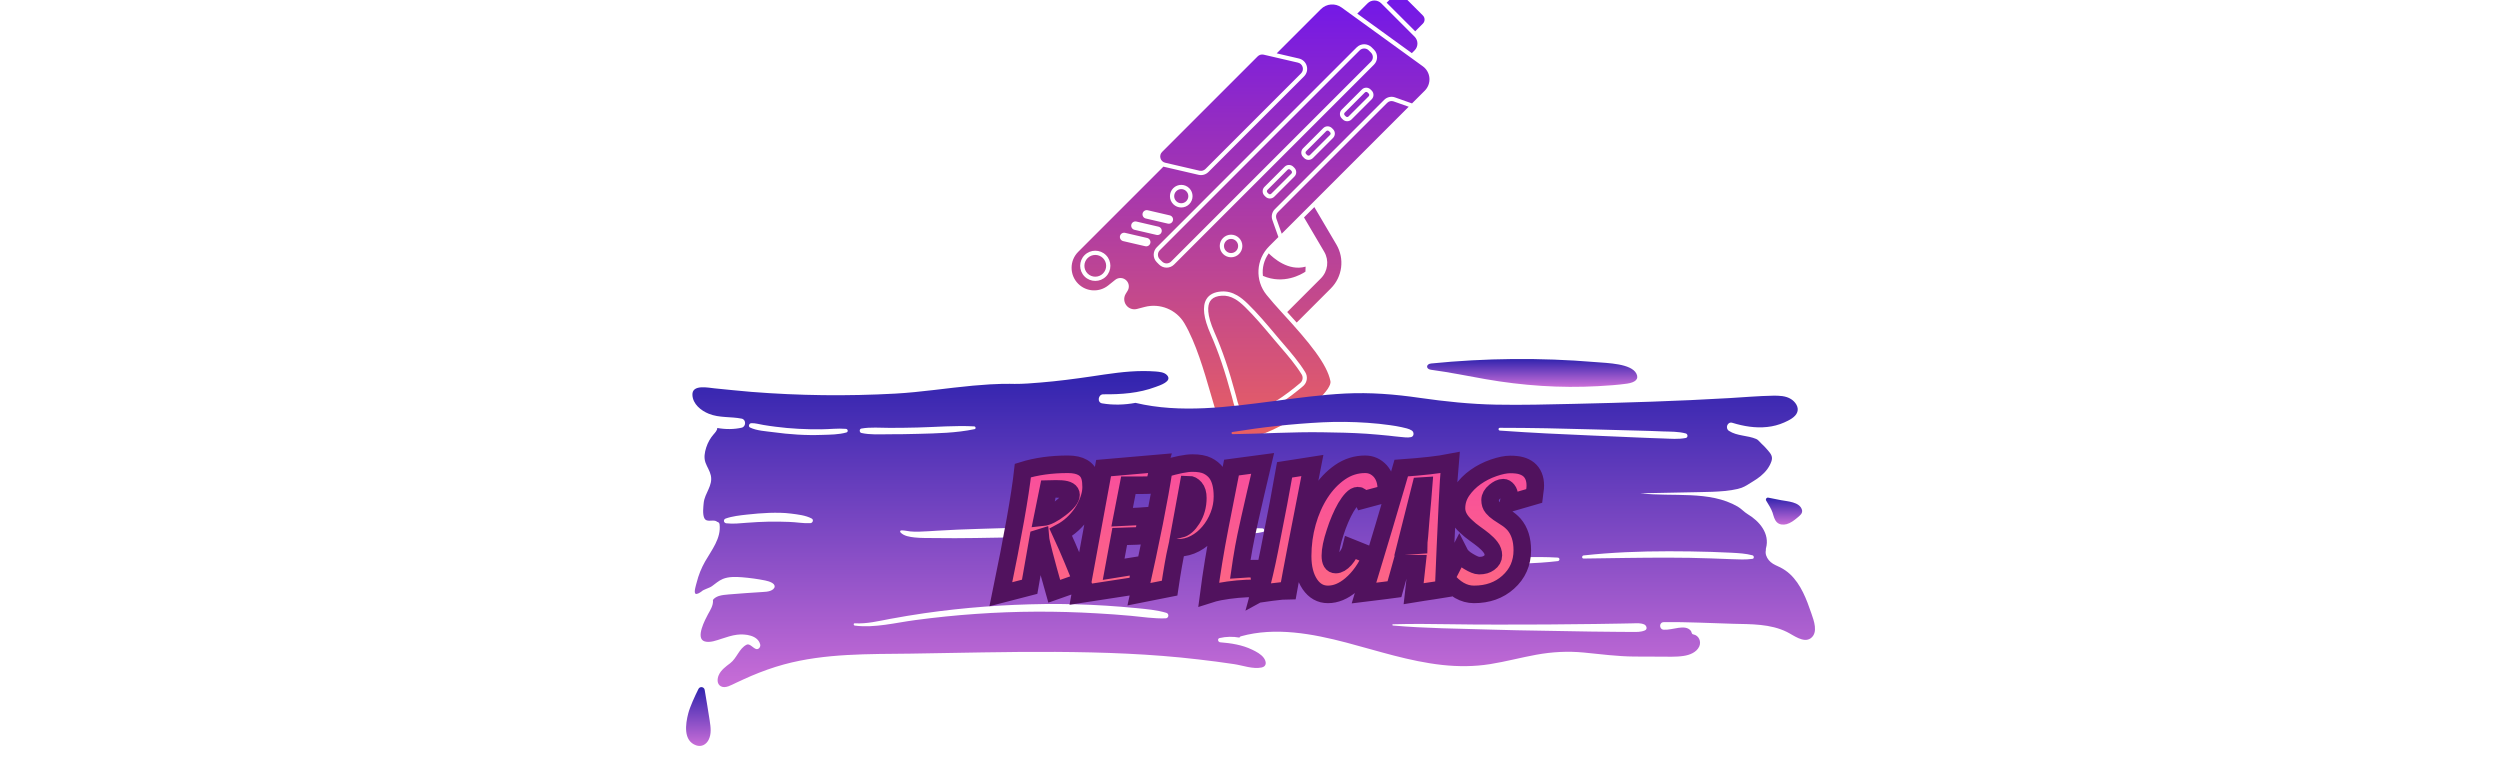 <?xml version="1.0" encoding="UTF-8" standalone="no" ?>
<!DOCTYPE svg PUBLIC "-//W3C//DTD SVG 1.1//EN" "http://www.w3.org/Graphics/SVG/1.1/DTD/svg11.dtd">
<svg xmlns="http://www.w3.org/2000/svg" xmlns:xlink="http://www.w3.org/1999/xlink" version="1.1" width="680" height="210" viewBox="250 200 800 510" xml:space="preserve">
<desc>Created with Fabric.js 4.4.0</desc>
<defs>
</defs>
<g transform="matrix(1 0 0 1 640 512)" id="background-logo"  >
<rect style="stroke: none; stroke-width: 0; stroke-dasharray: none; stroke-linecap: butt; stroke-dashoffset: 0; stroke-linejoin: miter; stroke-miterlimit: 4; fill: rgb(255,255,255); fill-opacity: 0; fill-rule: nonzero; opacity: 1;"  paint-order="stroke"  x="-640" y="-512" rx="0" ry="0" width="1280" height="1024" />
</g>
<g transform="matrix(0.981 0 0 0.981 650.352 342.768)" id="shape-61b100f0-fdb9-42e5-83db-8fd776a85809"  >
<g style=""  paint-order="stroke"   >
		<g transform="matrix(1 0 0 1 0 0)" id="path-01_00000047748013155569152400000011087026085815468980_"  >
<linearGradient id="SVGID_86080" gradientUnits="userSpaceOnUse" gradientTransform="matrix(1 0 0 1 768.251 247)"  x1="0" y1="0" x2="0" y2="300">
<stop offset="0%" style="stop-color:rgb(113,23,234);stop-opacity: 1"/>
<stop offset="100%" style="stop-color:rgb(234,96,96);stop-opacity: 1"/>
</linearGradient>
<path style="stroke: none; stroke-width: 1; stroke-dasharray: none; stroke-linecap: butt; stroke-dashoffset: 0; stroke-linejoin: miter; stroke-miterlimit: 4; fill: url(#SVGID_86080); fill-rule: nonzero; opacity: 1;"  paint-order="stroke"  transform=" translate(-888.745, -397)" d="M 897.084 437.222 C 896.455 431.959 897.787 426.539 901 422.06 C 903.916 425.031 914.182 434.315 925.83 431.019 L 925.715 434.398 C 923.096 436.159 911.107 443.27 897.084 437.222 z M 789.383 425.276 C 786.527 422.419 781.879 422.42 779.023 425.276 C 776.167 428.132 776.166 432.779 779.023 435.636 C 781.88 438.493 786.528 438.493 789.384 435.637 C 792.24 432.781 792.24 428.132 789.383 425.276 z M 845.463 380.198 C 843.606 378.342 840.584 378.342 838.728 380.199 C 836.871 382.056 836.87 385.078 838.727 386.934 C 840.584 388.792 843.606 388.791 845.463 386.934 C 847.32 385.078 847.32 382.056 845.463 380.198 z M 952.169 329.146 L 952.902 329.878 C 953.408 330.384 954.232 330.384 954.738 329.878 L 968.306 316.31 C 968.811 315.805 968.811 314.98 968.306 314.475 L 967.573 313.742 C 967.068 313.236 966.243 313.236 965.737 313.742 L 952.169 327.31 C 951.664 327.816 951.664 328.64 952.169 329.146 z M 913.437 461.588 C 915.676 464.033 917.81 466.393 919.83 468.666 L 942.808 445.688 C 950.645 437.852 952.19 425.702 946.566 416.147 L 931.71 390.915 L 924.751 397.873 L 938.352 420.979 C 941.779 426.79 940.843 434.182 936.072 438.952 L 913.437 461.588 z M 909.74 408.851 L 995.248 323.342 L 985.066 319.737 C 983.576 319.211 981.892 319.592 980.776 320.708 L 907.106 394.378 C 905.988 395.496 905.607 397.179 906.135 398.668 L 909.74 408.851 z M 985.562 248.133 L 980.391 253.303 L 999.637 272.549 L 1004.808 267.378 C 1006.318 265.868 1006.318 263.41 1004.808 261.9 L 991.04 248.133 C 989.53 246.622 987.072 246.622 985.562 248.133 z M 960.621 260.644 L 997.367 287.249 L 999.228 285.389 C 1001.768 282.848 1001.768 278.714 999.228 276.173 L 976.767 253.712 C 974.226 251.172 970.093 251.172 967.552 253.713 L 960.621 260.644 z M 920.676 293.642 L 897.58 288.278 C 896.119 287.939 894.612 288.37 893.553 289.43 L 829.196 353.786 C 828.072 354.91 827.662 356.494 828.099 358.023 C 828.537 359.551 829.722 360.679 831.271 361.038 L 854.369 366.401 C 855.83 366.741 857.333 366.311 858.394 365.25 L 922.751 300.893 C 923.875 299.769 924.285 298.186 923.849 296.657 C 923.41 295.129 922.225 294.002 920.676 293.642 z M 926.155 355.16 L 926.887 355.893 C 927.393 356.399 928.217 356.399 928.723 355.893 L 942.29 342.326 C 942.795 341.821 942.795 340.996 942.29 340.491 L 941.557 339.758 C 941.051 339.253 940.227 339.253 939.721 339.758 L 926.155 353.325 C 925.649 353.83 925.649 354.655 926.155 355.16 z M 872.06 543.844 C 877.815 549.591 891.795 547.402 909.452 537.989 C 929.313 527.399 943.558 513.284 942.564 508.204 C 940.323 496.766 928.873 482.564 909.855 461.897 C 905.941 457.644 902.472 453.66 899.544 450.052 C 891.624 440.294 892.377 426.214 901.293 417.298 L 907.505 411.085 L 903.447 399.62 C 902.553 397.1 903.198 394.252 905.089 392.361 L 978.759 318.691 C 980.649 316.801 983.497 316.157 986.017 317.048 L 997.483 321.108 L 1006.074 312.517 C 1008.314 310.277 1009.455 307.179 1009.204 304.021 C 1008.954 300.863 1007.337 297.986 1004.77 296.128 L 950.082 256.533 C 945.76 253.403 939.882 253.87 936.108 257.644 L 906.363 287.389 L 921.322 290.863 C 923.894 291.461 925.864 293.334 926.591 295.873 C 927.317 298.411 926.635 301.043 924.768 302.91 L 860.411 367.267 C 858.649 369.029 856.149 369.744 853.723 369.18 L 830.625 363.816 C 830.443 363.774 830.272 363.711 830.096 363.656 L 772.694 421.058 C 766.769 426.983 766.77 436.621 772.695 442.546 C 778.188 448.039 786.897 448.513 792.952 443.648 L 797.601 439.915 C 799.856 438.104 803.096 438.28 805.14 440.324 C 807 442.184 807.336 445.046 805.958 447.284 L 804.712 449.31 C 803.045 452.019 803.451 455.481 805.7 457.73 C 807.409 459.44 809.924 460.122 812.264 459.51 L 817.456 458.152 C 827.798 455.45 838.785 459.947 844.178 469.087 C 851.969 482.3 857.487 501.347 861.921 516.654 C 865.653 529.538 868.875 540.665 872.06 543.844 z M 791.4 423.259 C 795.369 427.228 795.369 433.685 791.401 437.654 C 787.433 441.622 780.975 441.622 777.006 437.653 C 773.038 433.685 773.038 427.227 777.006 423.259 C 780.974 419.291 787.432 419.291 791.4 423.259 z M 804.272 408.259 L 819.15 411.713 C 820.683 412.07 821.638 413.603 821.282 415.137 C 821.158 415.675 820.887 416.143 820.522 416.508 C 819.85 417.18 818.855 417.501 817.859 417.271 L 802.981 413.817 C 801.447 413.46 800.492 411.927 800.849 410.393 C 801.202 408.866 802.735 407.904 804.272 408.259 z M 811.884 400.647 L 826.761 404.101 C 828.295 404.458 829.25 405.991 828.894 407.526 C 828.77 408.063 828.499 408.531 828.134 408.896 C 827.462 409.568 826.467 409.889 825.471 409.659 L 810.593 406.205 C 809.059 405.848 808.104 404.315 808.46 402.781 C 808.814 401.254 810.347 400.292 811.884 400.647 z M 836.506 399.914 C 836.38 400.453 836.111 400.919 835.746 401.284 C 835.074 401.956 834.078 402.278 833.082 402.047 L 818.205 398.591 C 816.672 398.234 815.717 396.702 816.074 395.167 C 816.429 393.638 817.961 392.677 819.498 393.034 L 834.374 396.49 C 835.908 396.847 836.862 398.379 836.506 399.914 z M 847.48 378.181 C 850.449 381.151 850.449 385.982 847.48 388.951 C 844.511 391.92 839.68 391.921 836.71 388.951 C 833.741 385.982 833.742 381.151 836.711 378.182 C 839.68 375.213 844.511 375.213 847.48 378.181 z M 950.152 331.163 C 948.535 329.545 948.535 326.911 950.152 325.293 L 963.721 311.725 C 965.338 310.107 967.972 310.107 969.59 311.725 L 970.323 312.458 C 971.94 314.075 971.94 316.71 970.323 318.327 L 956.755 331.895 C 955.137 333.513 952.503 333.513 950.885 331.895 L 950.152 331.163 z M 924.138 357.177 C 922.52 355.56 922.52 352.926 924.138 351.308 L 937.704 337.741 C 939.322 336.123 941.956 336.123 943.574 337.741 L 944.307 338.474 C 945.924 340.092 945.924 342.726 944.307 344.343 L 930.74 357.91 C 929.122 359.528 926.488 359.528 924.87 357.91 L 924.138 357.177 z M 898.122 383.193 C 896.504 381.576 896.504 378.942 898.122 377.324 L 911.69 363.756 C 913.307 362.138 915.941 362.138 917.559 363.756 L 918.292 364.489 C 919.91 366.106 919.91 368.74 918.292 370.358 L 904.724 383.926 C 903.106 385.544 900.472 385.544 898.854 383.926 L 898.122 383.193 z M 870.246 422.487 C 867.277 419.519 867.277 414.686 870.246 411.718 C 873.215 408.749 878.047 408.749 881.016 411.718 C 883.985 414.686 883.985 419.519 881.016 422.487 C 878.047 425.456 873.215 425.456 870.246 422.487 z M 837.277 429.596 C 834.491 432.383 829.956 432.383 827.169 429.596 L 825.633 428.06 C 822.847 425.274 822.847 420.739 825.634 417.953 L 960.227 283.359 C 963.013 280.573 967.548 280.572 970.334 283.359 L 971.871 284.895 C 974.658 287.682 974.657 292.217 971.871 295.003 L 837.277 429.596 z M 876.561 520.059 C 876.419 519.494 876.286 518.965 876.159 518.491 C 871.479 501.187 867.07 488.224 861.865 476.459 C 857.08 465.647 856.129 457.727 859.038 452.914 C 860.925 449.803 864.322 448.064 869.143 447.743 C 872.825 447.499 876.303 448.364 879.778 450.386 C 882.072 451.719 884.311 453.501 887.042 456.167 C 893.498 462.471 899.385 469.46 905.077 476.219 L 907.757 479.398 C 908.88 480.723 910.012 482.041 911.145 483.358 C 916.188 489.226 921.404 495.295 925.583 502.08 C 927.389 505.009 926.938 508.695 924.557 511.074 C 924.411 511.22 924.257 511.363 924.096 511.499 C 920.347 514.672 913.104 520.547 906.722 524.247 C 898.309 529.128 891.987 531.448 888.164 532.534 C 886.17 533.1 884.353 532.919 882.76 531.998 C 879.008 529.828 877.593 524.182 876.561 520.059 z M 835.26 427.58 L 969.854 292.986 C 971.528 291.312 971.529 288.587 969.854 286.912 L 968.318 285.375 C 966.643 283.701 963.918 283.702 962.244 285.376 L 827.65 419.97 C 825.976 421.644 825.976 424.369 827.65 426.043 L 829.186 427.58 C 830.861 429.254 833.586 429.254 835.26 427.58 z M 879.327 519.364 C 880.185 522.79 881.482 527.963 884.187 529.529 C 885.098 530.056 886.145 530.142 887.385 529.79 C 891.051 528.747 897.133 526.512 905.291 521.781 C 911.482 518.19 918.575 512.434 922.255 509.322 C 923.932 507.876 924.325 505.475 923.154 503.574 C 919.094 496.982 913.953 491.001 908.982 485.219 C 907.845 483.895 906.708 482.571 905.58 481.239 L 902.895 478.057 C 897.247 471.349 891.406 464.413 885.049 458.207 C 882.495 455.714 880.426 454.063 878.347 452.852 C 878.345 452.851 878.345 452.851 878.344 452.852 C 875.376 451.124 872.429 450.385 869.332 450.59 C 866.227 450.796 863.966 451.629 862.471 453.123 C 862.091 453.504 861.761 453.925 861.479 454.391 C 859.829 457.117 859.01 462.961 864.473 475.306 C 869.739 487.207 874.192 500.297 878.911 517.745 C 879.044 518.235 879.18 518.781 879.327 519.364 z M 872.263 420.471 C 874.12 422.327 877.142 422.327 878.999 420.471 C 880.856 418.614 880.856 415.591 878.999 413.734 C 877.142 411.878 874.12 411.878 872.263 413.734 C 870.406 415.591 870.406 418.614 872.263 420.471 z M 900.138 381.177 L 900.871 381.909 C 901.377 382.415 902.201 382.415 902.707 381.909 L 916.275 368.341 C 916.78 367.836 916.78 367.011 916.275 366.506 L 915.542 365.773 C 915.037 365.267 914.212 365.267 913.707 365.773 L 900.138 379.341 C 899.633 379.846 899.633 380.671 900.138 381.177 z" stroke-linecap="round" />
</g>
</g>
</g>
<g transform="matrix(2.983 0 0 2.983 650.352 564.95)" id="shape-1d3180c9-d9e7-46b4-8d48-b65b37ad5173"  >
<g style=""  paint-order="stroke"   >
		<g transform="matrix(1 0 0 1 62.369 -39.759)" id="path-01"  >
<linearGradient id="SVGID_86086" gradientUnits="userSpaceOnUse" gradientTransform="matrix(1 0 0 1 164.096 0)"  x1="0" y1="0" x2="0" y2="6">
<stop offset="0%" style="stop-color:rgb(48,35,174);stop-opacity: 1"/>
<stop offset="100%" style="stop-color:rgb(200,109,215);stop-opacity: 1"/>
</linearGradient>
<path style="stroke: none; stroke-width: 1; stroke-dasharray: none; stroke-linecap: butt; stroke-dashoffset: 0; stroke-linejoin: miter; stroke-miterlimit: 4; fill: url(#SVGID_86086); fill-rule: nonzero; opacity: 1;"  paint-order="stroke"  transform=" translate(-187.369, -3.085)" d="M 177.033 4.462 C 173.057 3.759 169.013 2.93 164.929 2.38 C 163.786 2.226 163.832 1.11 164.985 0.995 C 176.984 -0.203 189.189 -0.331 201.25 0.676 C 204.124 0.908 209.302 1.003 210.444 3.237 C 211.076 4.476 210.158 5.198 208.385 5.457 C 206.285 5.756 204.104 5.893 201.964 6.015 C 193.545 6.478 185.187 5.893 177.033 4.462 L 177.033 4.462 z" stroke-linecap="round" />
</g>
		<g transform="matrix(1 0 0 1 -122.278 36.33)" id="path-01"  >
<linearGradient id="SVGID_86087" gradientUnits="userSpaceOnUse" gradientTransform="matrix(1 0 0 1 5.8601460439789e-7 72.66)"  x1="0" y1="0" x2="0" y2="13">
<stop offset="0%" style="stop-color:rgb(48,35,174);stop-opacity: 1"/>
<stop offset="100%" style="stop-color:rgb(200,109,215);stop-opacity: 1"/>
</linearGradient>
<path style="stroke: none; stroke-width: 1; stroke-dasharray: none; stroke-linecap: butt; stroke-dashoffset: 0; stroke-linejoin: miter; stroke-miterlimit: 4; fill: url(#SVGID_86087); fill-rule: nonzero; opacity: 1;"  paint-order="stroke"  transform=" translate(-2.722, -79.175)" d="M 4.122 73.27 C 4.003 72.57 3.06 72.433 2.743 73.069 C 1.934 74.696 0.872 76.984 0.479 78.512 C -0.124 80.835 -0.672 84.551 2.244 85.56 C 3.417 85.965 4.458 85.384 4.995 84.332 C 5.664 83.028 5.445 81.482 5.236 80.09 C 4.96 78.252 4.464 75.286 4.122 73.27 z" stroke-linecap="round" />
</g>
		<g transform="matrix(1 0 0 1 0.702 -5.182)" id="path-01"  >
<linearGradient id="SVGID_86088" gradientUnits="userSpaceOnUse" gradientTransform="matrix(1 0 0 1 1.404 2.667)"  x1="0" y1="0" x2="0" y2="70">
<stop offset="0%" style="stop-color:rgb(48,35,174);stop-opacity: 1"/>
<stop offset="100%" style="stop-color:rgb(200,109,215);stop-opacity: 1"/>
</linearGradient>
<path style="stroke: none; stroke-width: 1; stroke-dasharray: none; stroke-linecap: butt; stroke-dashoffset: 0; stroke-linejoin: miter; stroke-miterlimit: 4; fill: url(#SVGID_86088); fill-rule: nonzero; opacity: 1;"  paint-order="stroke"  transform=" translate(-125.702, -37.663)" d="M 244.452 47.631 C 243.827 47.05 243.115 46.567 242.358 46.173 C 241.613 45.789 240.813 45.526 240.177 44.967 C 239.596 44.463 239.125 43.717 239.07 42.928 C 239.059 42.709 239.081 42.501 239.125 42.292 C 239.103 42.172 239.103 42.051 239.147 41.909 C 240.035 38.653 237.7 35.913 235.069 34.345 C 234.302 33.885 233.677 33.148 232.888 32.69 C 226.621 29.056 218.55 30.586 211.349 29.742 C 215.722 29.654 220.085 29.566 224.459 29.479 C 226.311 29.446 228.174 29.413 230.016 29.227 C 230.739 29.15 232.596 28.938 233.732 28.525 C 234.647 28.192 235.464 27.582 236.297 27.089 C 237.47 26.387 238.599 25.522 239.421 24.414 C 239.815 23.866 240.155 23.264 240.363 22.617 C 240.681 21.641 240.265 21.049 239.64 20.315 C 239.158 19.723 238.621 19.175 238.062 18.66 C 237.711 18.342 237.433 17.902 236.998 17.717 C 235.03 16.88 232.767 17.092 230.948 15.919 C 230.038 15.339 230.608 13.793 231.704 14.133 C 234.203 14.9 236.801 15.339 239.421 15.053 C 240.703 14.922 241.997 14.582 243.181 14.056 C 244.2 13.596 245.702 12.905 246.085 11.732 C 246.469 10.614 245.603 9.452 244.693 8.882 C 243.531 8.137 242.019 8.104 240.67 8.126 C 237.492 8.181 234.313 8.466 231.145 8.652 C 219.658 9.332 208.137 9.671 196.639 9.935 C 190.895 10.066 185.14 10.22 179.397 10.11 C 173.708 10 168.106 9.419 162.472 8.608 C 156.981 7.808 151.533 7.37 145.976 7.644 C 140.648 7.918 135.365 8.641 130.082 9.332 C 120.074 10.625 109.485 12.083 99.521 9.715 C 97.077 10.165 94.567 10.241 92.123 9.825 C 90.961 9.617 91.268 7.808 92.386 7.819 C 96.332 7.852 100.256 7.589 103.983 6.186 C 104.871 5.857 107.775 4.958 106.504 3.577 C 105.901 2.919 104.827 2.843 103.994 2.766 C 103.073 2.7 102.163 2.667 101.242 2.667 C 97.384 2.678 93.558 3.292 89.755 3.862 C 86.017 4.41 82.279 4.903 78.509 5.21 C 76.601 5.364 74.684 5.533 72.765 5.517 C 71.715 5.509 69.303 5.377 63.542 5.903 C 57.792 6.429 52.081 7.345 46.304 7.666 C 35.694 8.246 25.05 8.126 14.462 7.282 C 11.754 7.063 9.058 6.767 6.35 6.504 C 4.925 6.372 1.297 5.55 1.407 7.962 C 1.494 9.978 3.292 11.425 5.035 12.127 C 7.403 13.081 9.891 12.719 12.335 13.212 C 13.333 13.42 13.3 14.977 12.335 15.207 C 10.702 15.591 8.773 15.613 6.898 15.273 C 6.997 15.733 6.295 16.467 6.109 16.676 C 5.364 17.531 4.816 18.506 4.465 19.592 C 4.114 20.699 3.906 21.85 4.311 22.968 C 4.662 23.932 5.265 24.776 5.484 25.785 C 5.978 28.065 4.125 29.687 3.906 31.868 C 3.818 32.822 3.632 34.28 4.015 35.178 C 4.487 36.264 5.769 35.551 6.613 35.88 C 6.723 35.924 6.789 36.001 6.876 36.055 C 7.139 36.099 7.392 36.286 7.424 36.625 C 7.797 39.706 5.66 42.314 4.224 44.825 C 3.391 46.293 2.755 47.861 2.349 49.505 C 2.24 49.943 1.659 51.675 2.086 51.971 C 2.371 52.18 3.018 51.774 3.413 51.489 C 3.873 51.007 5.101 50.765 5.736 50.305 C 6.515 49.757 7.194 49.099 8.148 48.705 C 9.408 48.189 10.943 48.223 12.379 48.332 C 14.122 48.475 15.832 48.705 17.52 49.045 C 18.484 49.242 19.646 49.658 19.624 50.382 C 19.602 50.809 19.153 51.171 18.638 51.346 C 18.112 51.533 17.52 51.566 16.939 51.599 C 14.44 51.752 11.941 51.927 9.452 52.136 C 8.696 52.201 7.929 52.267 7.249 52.486 C 6.69 52.673 6.208 52.98 5.945 53.363 C 5.945 53.451 5.978 53.539 5.967 53.637 C 5.967 54.701 5.353 55.622 4.86 56.52 C 4.279 57.616 1.966 61.891 4.125 62.538 C 5.287 62.889 6.767 62.308 7.852 61.957 C 8.981 61.595 10.11 61.201 11.294 61.058 C 13.048 60.839 15.93 61.146 16.424 63.24 C 16.544 63.766 16.04 64.434 15.448 64.204 C 14.736 63.919 14.066 62.933 13.398 63.272 C 11.734 64.12 11.272 66.221 9.77 67.372 C 8.838 68.073 7.731 68.874 7.249 69.981 C 6.876 70.803 6.8 71.987 7.709 72.48 C 8.729 73.028 10.055 72.173 10.965 71.756 C 12.127 71.23 13.267 70.671 14.44 70.178 C 16.807 69.181 19.208 68.304 21.685 67.635 C 30.794 65.158 40.407 65.366 49.768 65.245 C 60.444 65.092 71.11 64.796 81.786 64.862 C 92.364 64.927 102.941 65.289 113.453 66.528 C 116.084 66.835 118.726 67.164 121.356 67.569 C 123.264 67.854 125.511 68.72 127.462 68.315 C 128.624 68.062 128.536 67.021 127.933 66.188 C 127.297 65.333 126.267 64.807 125.335 64.357 C 123.165 63.305 120.666 62.922 118.287 62.735 C 117.772 62.692 117.597 61.924 118.156 61.793 C 119.636 61.453 121.104 61.442 122.54 61.694 C 122.584 61.562 122.683 61.464 122.858 61.409 C 130.476 59.282 138.741 60.839 146.217 62.801 C 153.276 64.665 160.17 66.955 167.471 67.756 C 170.989 68.139 174.552 68.128 178.048 67.569 C 181.49 67.021 184.855 66.111 188.286 65.487 C 191.794 64.851 195.258 64.665 198.809 65.004 C 202.525 65.366 206.197 65.859 209.946 65.892 C 211.809 65.914 213.673 65.925 215.536 65.914 C 217.312 65.903 219.175 66.024 220.929 65.749 C 222.244 65.552 223.757 64.971 224.36 63.678 C 224.864 62.582 224.294 61.212 223.067 60.992 C 222.595 60.905 222.731 60.47 222.507 60.192 C 221.247 58.631 218.507 60.072 216.512 59.951 C 215.437 59.885 215.426 58.285 216.512 58.274 C 221.631 58.197 226.782 58.504 231.901 58.636 C 235.891 58.734 240.1 58.636 243.772 60.444 C 245.175 61.124 247.477 62.987 249.056 61.836 C 250.766 60.576 249.735 57.912 249.198 56.345 C 248.135 53.243 246.907 49.921 244.452 47.631 L 244.452 47.631 z M 73.773 37.349 C 75.275 37.305 76.788 37.272 78.289 37.239 C 79.627 37.206 81.238 36.921 82.488 37.491 C 83.058 37.755 83.014 38.675 82.488 38.949 C 81.194 39.618 79.342 39.344 77.917 39.388 C 76.404 39.42 74.902 39.454 73.39 39.486 C 70.321 39.53 67.24 39.585 64.16 39.64 C 61.091 39.694 58.011 39.694 54.931 39.651 C 53.495 39.629 52.048 39.673 50.612 39.519 C 49.56 39.399 48.222 39.223 47.477 38.39 C 47.324 38.226 47.422 37.952 47.663 37.952 C 48.321 37.93 48.99 38.116 49.658 38.182 C 50.294 38.248 50.941 38.259 51.588 38.237 C 52.958 38.204 54.328 38.094 55.687 38.018 C 58.702 37.831 61.716 37.711 64.73 37.623 C 67.745 37.535 70.759 37.437 73.773 37.349 L 73.773 37.349 z M 38.818 15.404 C 40.824 15.043 43.049 15.251 45.077 15.251 C 47.115 15.251 49.165 15.229 51.204 15.174 C 55.391 15.075 59.622 14.692 63.809 14.922 C 64.149 14.944 64.248 15.459 63.886 15.536 C 59.809 16.391 55.545 16.467 51.39 16.577 C 49.22 16.643 47.061 16.665 44.89 16.665 C 42.928 16.676 40.747 16.818 38.818 16.38 C 38.357 16.27 38.324 15.492 38.818 15.404 L 38.818 15.404 z M 27.538 36.351 C 25.993 36.439 24.393 36.121 22.836 36.077 C 21.312 36.034 19.789 35.979 18.265 36.023 C 16.665 36.055 15.075 36.143 13.486 36.264 C 11.984 36.384 10.417 36.56 8.904 36.384 C 8.312 36.308 8.181 35.551 8.762 35.332 C 10.252 34.806 11.919 34.63 13.486 34.455 C 15.13 34.28 16.785 34.126 18.441 34.071 C 20.041 34.028 21.674 34.028 23.264 34.236 C 24.776 34.433 26.453 34.609 27.812 35.321 C 28.328 35.595 28.054 36.319 27.538 36.351 C 27.538 36.351 27.538 36.351 27.538 36.351 z M 35.507 16.27 C 33.819 16.752 31.89 16.752 30.147 16.807 C 28.328 16.873 26.508 16.851 24.699 16.741 C 22.891 16.632 21.082 16.457 19.285 16.204 C 17.651 15.985 15.689 15.897 14.188 15.185 C 13.683 14.955 13.968 14.221 14.451 14.209 C 15.338 14.177 16.237 14.462 17.114 14.604 C 18.013 14.757 18.912 14.889 19.822 14.999 C 21.499 15.218 23.187 15.371 24.875 15.459 C 26.574 15.547 28.273 15.591 29.961 15.569 C 31.748 15.558 33.622 15.317 35.398 15.47 C 35.847 15.503 35.968 16.139 35.507 16.27 L 35.507 16.27 z M 106.197 57.43 C 103.643 57.529 101.056 57.101 98.513 56.871 C 96.014 56.641 93.504 56.466 90.994 56.323 C 82.049 55.797 73.072 55.819 64.138 56.454 C 59.677 56.761 55.227 57.222 50.787 57.814 C 46.37 58.395 41.843 59.6 37.371 59.041 C 37.042 58.997 37.031 58.504 37.371 58.526 C 40.012 58.69 42.61 58.033 45.197 57.55 C 47.718 57.079 50.261 56.663 52.804 56.29 C 61.617 55.03 70.507 54.372 79.396 54.262 C 83.934 54.207 88.483 54.339 93.01 54.624 C 95.279 54.766 97.537 54.953 99.795 55.172 C 101.988 55.391 104.246 55.578 106.361 56.213 C 107.041 56.422 106.898 57.408 106.197 57.43 z M 180.219 15.24 C 187.124 15.24 194.019 15.393 200.925 15.591 C 204.312 15.689 207.699 15.777 211.086 15.865 C 212.84 15.897 214.604 15.974 216.358 16.04 C 218.002 16.095 219.789 16.051 221.389 16.489 C 221.861 16.621 221.905 17.388 221.389 17.487 C 219.767 17.816 217.991 17.651 216.358 17.597 C 214.593 17.531 212.84 17.487 211.086 17.399 C 207.699 17.246 204.312 17.092 200.925 16.961 C 194.008 16.676 187.113 16.347 180.219 15.854 C 179.824 15.832 179.813 15.24 180.219 15.24 z M 162.779 45.362 C 165.213 44.956 167.745 44.846 170.211 44.682 C 172.732 44.518 175.242 44.386 177.752 44.265 C 182.816 44.002 187.968 43.674 193.032 43.98 C 193.548 44.013 193.526 44.704 193.032 44.759 C 188.045 45.34 182.959 45.384 177.939 45.57 C 175.429 45.669 172.918 45.778 170.408 45.877 C 167.909 45.976 165.366 46.151 162.867 46.03 C 162.494 46.019 162.374 45.427 162.779 45.362 L 162.779 45.362 z M 127.758 38.303 C 126.552 38.61 125.259 38.642 124.031 38.73 C 122.716 38.829 121.411 38.862 120.096 38.894 C 117.476 38.949 114.856 38.872 112.248 38.741 C 111.634 38.708 111.634 37.776 112.248 37.787 C 114.812 37.831 117.377 37.798 119.953 37.744 C 121.214 37.711 122.463 37.645 123.724 37.601 C 125.017 37.557 126.355 37.404 127.648 37.513 C 128.076 37.546 128.218 38.182 127.758 38.303 z M 150.755 16.555 C 147.477 16.336 144.2 16.27 140.922 16.226 C 134.28 16.128 127.659 16.555 121.028 16.643 C 120.764 16.643 120.699 16.215 120.962 16.171 C 127.56 15.097 134.236 14.363 140.922 14.023 C 144.244 13.859 147.62 13.903 150.93 14.133 C 152.618 14.253 154.284 14.418 155.95 14.659 C 156.783 14.791 157.638 14.9 158.46 15.097 C 159.217 15.284 160.061 15.404 160.719 15.843 C 161.256 16.193 161.245 17.147 160.532 17.301 C 159.754 17.465 158.954 17.323 158.165 17.257 C 157.321 17.191 156.476 17.07 155.643 16.983 C 154.01 16.829 152.388 16.665 150.755 16.555 L 150.755 16.555 z M 212.346 60.094 C 211.415 60.499 210.516 60.444 209.529 60.444 C 208.455 60.433 207.392 60.433 206.318 60.422 C 204.312 60.401 202.295 60.401 200.289 60.357 C 192.989 60.192 185.699 60.159 178.41 59.929 C 171.11 59.699 163.81 59.666 156.531 59.019 C 156.367 58.997 156.356 58.756 156.531 58.745 C 160.686 58.625 164.829 58.669 168.983 58.734 C 176.207 58.855 183.441 58.811 190.665 58.789 C 194.249 58.767 197.834 58.734 201.418 58.68 C 203.237 58.647 205.068 58.625 206.888 58.592 C 207.83 58.57 208.773 58.559 209.716 58.537 C 210.56 58.515 211.371 58.438 212.171 58.778 C 212.664 58.975 212.982 59.809 212.346 60.094 z M 236.165 44.255 C 234.653 44.474 233.107 44.386 231.583 44.331 C 230.027 44.276 228.481 44.2 226.925 44.156 C 223.812 44.046 220.71 43.991 217.597 43.991 C 211.327 43.98 205.046 44.112 198.765 44.189 C 198.305 44.2 198.338 43.542 198.765 43.498 C 205.035 42.818 211.294 42.577 217.597 42.577 C 220.765 42.577 223.943 42.621 227.111 42.72 C 228.602 42.775 230.093 42.829 231.583 42.906 C 233.107 42.994 234.685 43.071 236.165 43.476 C 236.516 43.575 236.571 44.189 236.165 44.254 L 236.165 44.255 z" stroke-linecap="round" />
</g>
		<g transform="matrix(1 0 0 1 118.14 -9.158)" id="path-01"  >
<linearGradient id="SVGID_86089" gradientUnits="userSpaceOnUse" gradientTransform="matrix(1 0 0 1 239.124 30.695)"  x1="0" y1="0" x2="0" y2="6">
<stop offset="0%" style="stop-color:rgb(48,35,174);stop-opacity: 1"/>
<stop offset="100%" style="stop-color:rgb(200,109,215);stop-opacity: 1"/>
</linearGradient>
<path style="stroke: none; stroke-width: 1; stroke-dasharray: none; stroke-linecap: butt; stroke-dashoffset: 0; stroke-linejoin: miter; stroke-miterlimit: 4; fill: url(#SVGID_86089); fill-rule: nonzero; opacity: 1;"  paint-order="stroke"  transform=" translate(-243.14, -33.686)" d="M 247.093 33.333 C 246.523 31.634 243.936 31.547 242.478 31.262 C 241.833 31.137 240.569 30.885 239.66 30.704 C 239.273 30.627 238.984 31.05 239.196 31.383 C 239.698 32.17 240.373 33.303 240.604 34.035 C 240.834 34.769 241.009 35.635 241.59 36.183 C 242.149 36.72 242.993 36.764 243.706 36.578 C 244.594 36.337 245.372 35.745 246.063 35.164 C 246.633 34.693 247.378 34.167 247.093 33.333 L 247.093 33.333 z" stroke-linecap="round" />
</g>
</g>
</g>
<g transform="matrix(1.921 0 0 1.921 655.509 542.659)" id="text-logo"  >
<g style=""  paint-order="stroke"   >
		<g transform="matrix(1 0 0 1 0 0)" id="text-logo-path-0"  >
<linearGradient id="SVGID_86090" gradientUnits="userSpaceOnUse" gradientTransform="matrix(1 0 0 1 0.24 -45.21)"  x1="0" y1="0" x2="0" y2="69">
<stop offset="0%" style="stop-color:rgb(248,77,158);stop-opacity: 1"/>
<stop offset="100%" style="stop-color:rgb(255,116,117);stop-opacity: 1"/>
</linearGradient>
<filter id="SVGID_86076" y="-27.394%" height="154.788%" x="-21.824%" width="143.648%" >
	<feGaussianBlur in="SourceAlpha" stdDeviation="0"></feGaussianBlur>
	<feOffset dx="3.352" dy="3.352" result="oBlur" ></feOffset>
	<feFlood flood-color="rgb(81,18,94)" flood-opacity="1"/>
	<feComposite in2="oBlur" operator="in" />
	<feMerge>
		<feMergeNode></feMergeNode>
		<feMergeNode in="SourceGraphic"></feMergeNode>
	</feMerge>
</filter>
<path style="stroke: rgb(81,18,94); stroke-width: 6.033; stroke-dasharray: none; stroke-linecap: butt; stroke-dashoffset: 0; stroke-linejoin: miter; stroke-miterlimit: 4; fill: url(#SVGID_86090); fill-rule: nonzero; opacity: 1;filter: url(#SVGID_86076);"  paint-order="stroke"  transform=" translate(-92.125, 22.545)" d="M 10.13 -2.5 L 0.24 0.06 Q 6.43 -29.9 7.8 -42.47 L 7.8 -42.47 Q 14.71 -44.62 23.29 -44.62 L 23.29 -44.62 Q 29.73 -44.62 30.92 -40.15 L 30.92 -40.15 Q 31.27 -38.78 31.27 -36.75 Q 31.27 -34.73 30.44 -32.38 Q 29.61 -30.02 28.18 -27.88 L 28.18 -27.88 Q 25.2 -23.53 20.85 -21.21 L 20.85 -21.21 Q 23.17 -16.2 24.99 -11.77 Q 26.81 -7.33 28.06 -4.29 L 28.06 -4.29 L 18.59 -0.95 Q 14 -17.16 13.82 -19.36 L 13.82 -19.36 L 13.05 -19.12 Q 11.08 -8.16 10.13 -2.5 L 10.13 -2.5 Z M 16.56 -36.1 L 14.59 -26.39 Q 16.98 -26.63 20.61 -29.43 L 20.61 -29.43 Q 24.36 -32.29 24.36 -34.13 L 24.36 -34.13 Q 24.36 -35.86 21.09 -36.1 L 21.09 -36.1 Q 20.13 -36.16 19.18 -36.16 L 19.18 -36.16 L 16.56 -36.1 Z M 47.3 -2.98 L 27.58 0.06 L 35.56 -43.31 L 54.86 -44.98 Q 54.45 -43.61 54.15 -42.32 Q 53.85 -41.04 53.55 -39.79 Q 53.26 -38.54 53.08 -37.59 L 53.08 -37.59 Q 51.29 -37.41 48.19 -37.41 L 48.19 -37.41 L 44.08 -37.41 L 41.94 -26.45 Q 45.21 -26.63 47.42 -26.69 Q 49.62 -26.75 50.28 -26.81 L 50.28 -26.81 Q 50.04 -25.08 49.83 -23.44 Q 49.62 -21.8 49.32 -20.08 L 49.32 -20.08 Q 48.67 -20.02 47.3 -19.99 Q 45.93 -19.96 44.44 -19.9 Q 42.95 -19.84 41.1 -19.78 L 41.1 -19.78 L 39.02 -8.52 L 47.89 -9.95 L 47.3 -2.98 Z M 58.26 -2.03 L 47.72 0.06 Q 53.97 -27.76 56.29 -43.07 L 56.29 -43.07 Q 62.85 -45.04 66.12 -45.04 Q 69.4 -45.04 71.28 -44.11 Q 73.15 -43.19 74.34 -41.64 L 74.34 -41.64 Q 76.43 -38.84 76.43 -33.54 L 76.43 -33.54 Q 76.43 -30.14 75.18 -26.96 Q 73.93 -23.77 71.84 -21.3 Q 69.76 -18.82 67.02 -17.36 Q 64.28 -15.91 61.36 -15.91 L 61.36 -15.91 L 60.7 -15.91 Q 59.57 -10.9 58.26 -2.03 L 58.26 -2.03 Z M 61.95 -22.34 L 61.95 -22.34 Q 64.1 -22.88 65.94 -25.79 L 65.94 -25.79 Q 67.97 -29.01 67.97 -33.06 L 67.97 -33.06 Q 67.97 -35.33 66.96 -36.49 Q 65.94 -37.65 64.75 -37.65 L 64.75 -37.65 Q 63.2 -29.01 61.95 -22.34 Z M 71.72 0.12 L 71.72 0.12 Q 73.15 -10.9 75.51 -23.05 Q 77.86 -35.21 79.53 -43.49 L 79.53 -43.49 L 90.25 -44.92 Q 84.71 -21.45 83.79 -16.08 Q 82.86 -10.72 82.56 -8.58 L 82.56 -8.58 Q 84.83 -8.76 88.88 -8.76 L 88.88 -8.76 Q 89 -6.43 89.24 -4.97 Q 89.47 -3.51 89.56 -2.83 Q 89.65 -2.14 89.71 -1.91 L 89.71 -1.91 L 87.87 -1.97 Q 81.61 -1.97 75.42 -0.83 L 75.42 -0.83 Q 73.39 -0.42 71.72 0.12 Z M 89.06 -0.06 L 89.06 -0.06 Q 90.96 -6.97 92.57 -15.13 L 92.57 -15.13 Q 96.27 -33.78 97.81 -42.71 L 97.81 -42.71 L 107.35 -44.2 Q 100.55 -9.65 99.07 -1.19 L 99.07 -1.19 Q 97.4 -1.19 93.29 -0.66 Q 89.18 -0.12 89.06 -0.06 Z M 106.51 -3.34 Q 104.01 -7.03 104.01 -13.05 Q 104.01 -19.06 105.59 -24.66 Q 107.17 -30.26 110.03 -34.7 Q 112.89 -39.14 116.85 -41.88 Q 120.81 -44.62 125.51 -44.62 L 125.51 -44.62 Q 128.55 -44.62 130.7 -42.29 L 130.7 -42.29 Q 132.78 -39.91 132.78 -36.04 L 132.78 -36.04 L 132.78 -35.27 Q 132.78 -34.91 132.72 -34.49 L 132.72 -34.49 L 124.74 -32.35 Q 124.03 -33.84 123.04 -33.84 Q 122.06 -33.84 120.99 -32.7 Q 119.92 -31.57 118.87 -29.79 Q 117.83 -28 116.88 -25.76 Q 115.92 -23.53 115.21 -21.27 L 115.21 -21.27 Q 113.54 -16.26 113.54 -13.19 Q 113.54 -10.13 115.39 -10.13 L 115.39 -10.13 Q 116.88 -10.13 118.54 -11.97 L 118.54 -11.97 Q 120.21 -13.88 120.69 -15.91 L 120.69 -15.91 L 127.66 -13.11 Q 124.98 -6.85 120.63 -3.16 L 120.63 -3.16 Q 116.76 0.12 112.71 0.12 L 112.71 0.12 Q 108.89 0.12 106.51 -3.34 L 106.51 -3.34 Z M 125.1 -0.36 L 125.1 -0.36 Q 127.54 -8.46 129.24 -14.06 Q 130.94 -19.66 132.01 -23.26 Q 133.08 -26.87 134.12 -30.41 Q 135.17 -33.96 136.15 -37.26 Q 137.13 -40.57 137.91 -43.31 L 137.91 -43.31 Q 148.93 -44.08 154.7 -45.21 L 154.7 -45.21 Q 154.17 -39.32 153.81 -31.27 L 153.81 -31.27 Q 153.04 -15.25 152.5 -1.73 L 152.5 -1.73 Q 150.71 -1.43 149.02 -1.19 Q 147.32 -0.95 145.5 -0.66 Q 143.68 -0.36 142.19 -0.12 L 142.19 -0.12 Q 142.85 -5.84 143.33 -10.42 L 143.33 -10.42 L 138.02 -10.42 L 135.58 -1.67 Q 134.21 -1.49 132.4 -1.25 Q 130.58 -1.01 128.79 -0.8 Q 127 -0.6 125.1 -0.36 Z M 144.64 -37.11 L 139.45 -16.5 L 143.86 -16.8 Q 143.86 -17.16 143.95 -18.02 Q 144.04 -18.88 144.16 -20.02 L 144.16 -20.02 Q 144.64 -26.39 145.17 -31.87 L 145.17 -31.87 L 145.59 -37.17 L 144.64 -37.11 Z M 153.33 -5.36 L 153.33 -5.36 L 157.86 -14.24 Q 158.7 -12.57 161.08 -11.2 L 161.08 -11.2 Q 163.46 -9.77 164.65 -9.77 Q 165.84 -9.77 166.65 -10.01 Q 167.45 -10.25 168.11 -10.72 L 168.11 -10.72 Q 169.6 -11.79 169.6 -13.31 Q 169.6 -14.83 168.64 -16.08 Q 167.69 -17.33 166.29 -18.47 Q 164.89 -19.6 163.25 -20.76 Q 161.61 -21.92 160.24 -23.23 L 160.24 -23.23 Q 156.91 -26.21 156.91 -29.49 Q 156.91 -32.76 158.78 -35.5 Q 160.66 -38.24 163.49 -40.24 Q 166.32 -42.24 169.69 -43.4 Q 173.05 -44.56 175.38 -44.56 Q 177.7 -44.56 179.16 -44.14 Q 180.62 -43.72 181.69 -42.89 L 181.69 -42.89 Q 184.01 -40.98 184.01 -37.29 L 184.01 -37.29 Q 184.01 -36.4 183.86 -35.56 Q 183.71 -34.73 183.6 -33.72 L 183.6 -33.72 L 174.78 -31.16 Q 175.08 -32.35 175.08 -33.66 Q 175.08 -34.97 174.42 -35.77 Q 173.77 -36.58 173.02 -36.58 Q 172.28 -36.58 171.56 -36.22 Q 170.85 -35.86 170.13 -35.27 L 170.13 -35.27 Q 168.46 -33.9 168.46 -32.32 Q 168.46 -30.74 169.3 -29.76 Q 170.13 -28.77 171.35 -27.94 Q 172.58 -27.1 174 -26.21 Q 175.43 -25.32 176.69 -23.95 L 176.69 -23.95 Q 179.54 -20.61 179.54 -15.07 L 179.54 -15.07 Q 179.54 -8.4 174.66 -4.05 L 174.66 -4.05 Q 170.01 0.12 162.92 0.12 L 162.92 0.12 Q 157.68 0.12 153.33 -5.36 Z" stroke-linecap="round" />
</g>
</g>
</g>
</svg>